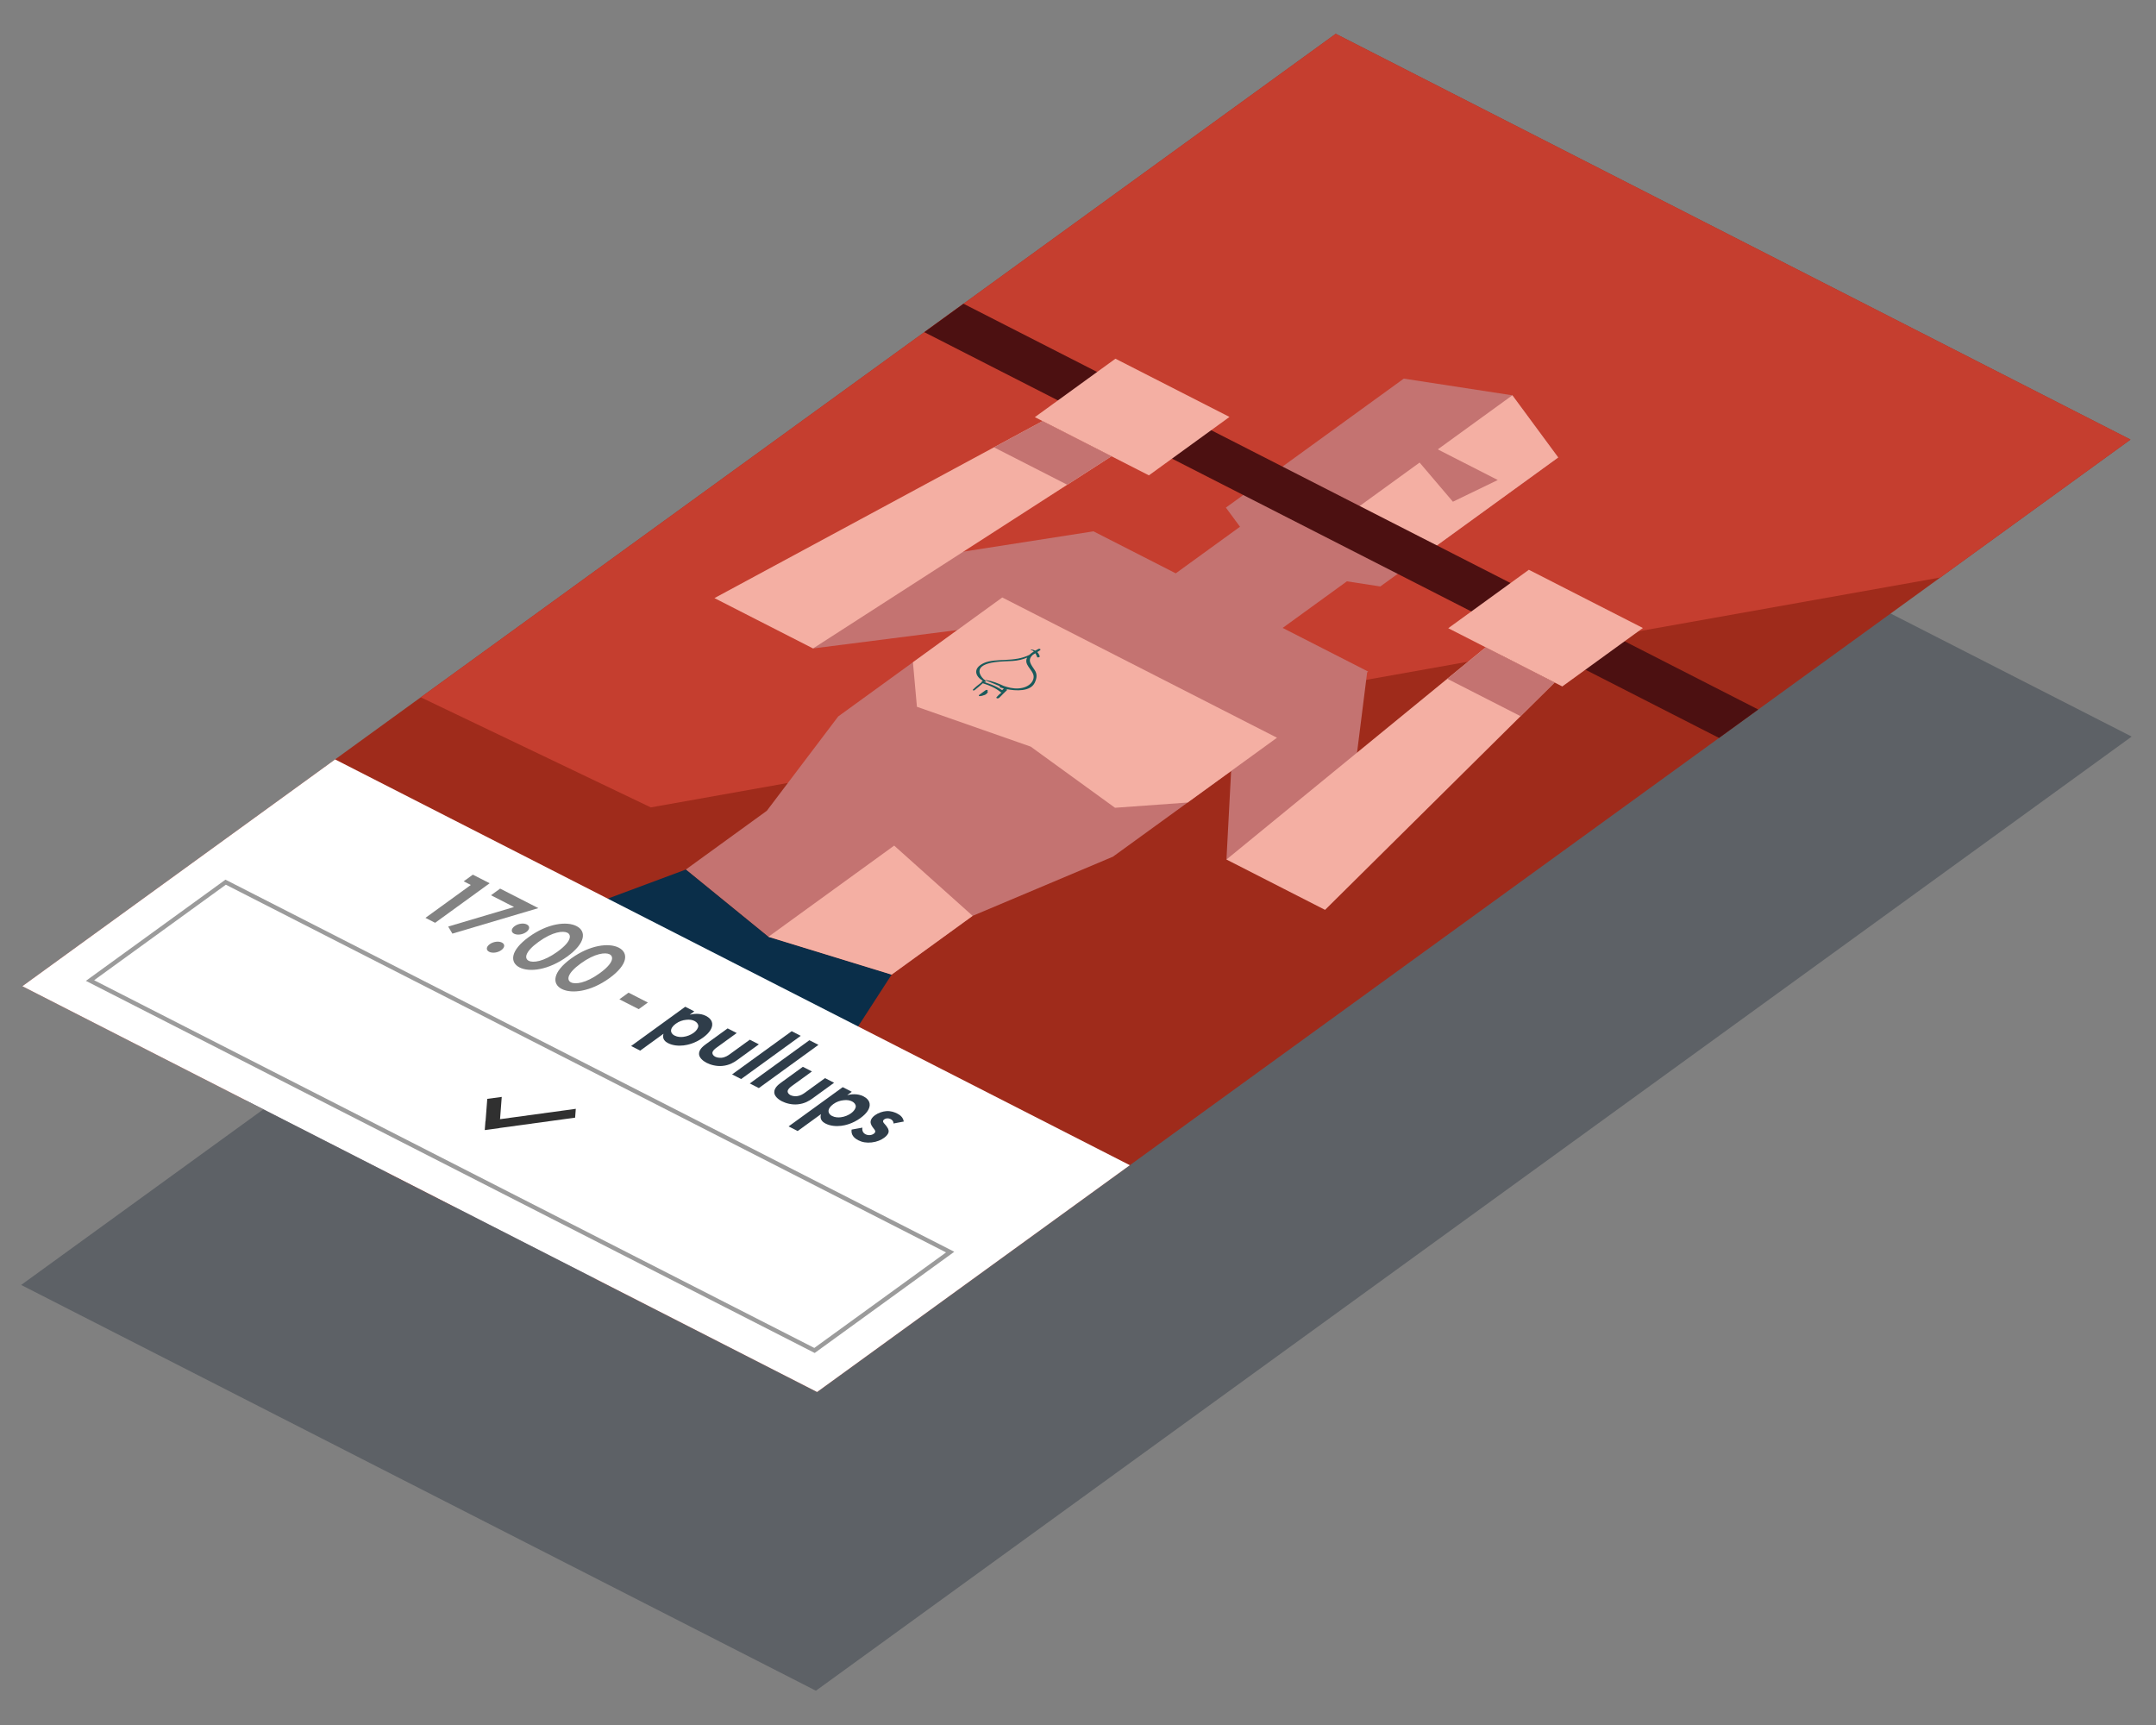 <?xml version="1.0" encoding="utf-8"?>
<!-- Generator: Adobe Illustrator 17.0.0, SVG Export Plug-In . SVG Version: 6.00 Build 0)  -->
<!DOCTYPE svg PUBLIC "-//W3C//DTD SVG 1.1//EN" "http://www.w3.org/Graphics/SVG/1.1/DTD/svg11.dtd">
<svg version="1.1" id="Слой_2" xmlns="http://www.w3.org/2000/svg" xmlns:xlink="http://www.w3.org/1999/xlink" x="0px" y="0px"
	 width="500px" height="400px" viewBox="0 0 500 400" enable-background="new 0 0 500 400" xml:space="preserve">
<rect x="0" y="0" width="500" height="400" fill="#808080" stroke="none"/>
<polygon opacity="0.4" fill="#28343F" points="189.215,392.049 4.91,297.959 310.051,76.71 494.357,170.801 "/>
<g>
	<polygon fill="#9F2B1B" points="189.492,322.781 5.182,228.687 309.773,7.838 494.084,101.93 	"/>
	<polygon fill="#C53E2F" points="97.574,161.696 150.926,187.223 449.975,133.914 494.084,101.93 309.773,7.838 	"/>
	<polygon fill="#C47371" points="320.111,135.991 361.366,106.078 350.732,91.663 325.553,87.795 284.298,117.708 287.57,122.144 
		272.67,132.947 253.59,123.207 192.727,132.702 188.555,150.365 222.021,146.097 194.393,166.13 177.837,188.007 159.046,201.633 
		178.197,217.231 206.775,226 225.566,212.373 258.102,198.654 285.512,178.781 284.43,199.31 312.295,193.742 317.058,155.907 
		317.3,155.732 317.094,155.626 317.094,155.626 297.463,145.605 312.364,134.801 	"/>
	<polygon fill="#F4AFA3" points="350.732,91.663 333.495,104.162 333.572,104.274 333.572,104.274 347.351,111.308 336.945,116.341 
		329.222,107.261 329.241,107.247 329.24,107.246 308.287,122.439 326.195,131.581 361.366,106.078 	"/>
	<polygon fill="#4C1011" points="398.664,171.116 214.353,77.023 223.445,70.43 407.756,164.523 	"/>
	<polygon fill="#F4AFA3" points="266.443,110.23 239.994,96.728 258.684,83.177 285.132,96.68 	"/>
	<polygon fill="#F4AFA3" points="165.687,138.69 175.33,143.614 188.555,150.365 257.764,105.799 241.784,97.642 	"/>
	<polygon fill="#F4AFA3" points="335.867,145.672 362.316,159.175 381.006,145.624 354.557,132.121 	"/>
	<polygon fill="#F4AFA3" points="307.296,210.983 297.652,206.06 284.43,199.31 344.547,150.104 360.526,158.262 	"/>
	<polygon fill="#C47371" points="241.784,97.642 257.764,105.799 247.508,112.402 230.508,103.724 	"/>
	<polygon fill="#C47371" points="360.526,158.262 344.547,150.104 335.639,157.395 352.639,166.074 	"/>
	<polygon fill="#0A2E49" points="137.836,296.409 57.045,255.166 124.277,214.585 159.046,201.633 178.197,217.231 206.775,226 
		191.844,249.081 	"/>
	<polygon fill="#F4AFA3" points="296.147,171.068 232.437,138.544 211.719,153.568 212.646,163.894 239.027,173.127 258.582,187.31 
		275.428,186.093 	"/>
	<path fill="#195A5B" d="M239.964,158.319c0.515-1.071,0.595-1.997,0.024-2.883c-0.832-1.304-1.878-2.353-0.434-3.615
		c0.189-0.107,0.373-0.223,0.561-0.336c0.189,0.287,0.31,0.607,0.401,0.862c0.081,0.23,0.699,0.047,0.613-0.183
		c-0.134-0.353-0.305-0.683-0.577-0.953c0.209-0.134,0.421-0.271,0.63-0.415c0.31-0.211-0.048-0.464-0.399-0.291
		c-0.25,0.123-0.482,0.248-0.7,0.37c-0.243-0.124-0.536-0.221-0.906-0.268c-0.101-0.013-0.194,0.084-0.095,0.107
		c0.277,0.064,0.496,0.194,0.679,0.354c-0.434,0.267-0.804,0.539-1.083,0.816c-1.666,0.814-3.447,1.043-5.67,1.142
		c-1.418,0.065-3.527,0.089-4.885,0.744c-2.697,1.299-1.828,3.136-0.201,4.09c-0.146,0.129-0.151,0.083-0.316,0.308
		c-0.026,0.035-0.026,0.062-0.023,0.091c-0.709,0.527-1.404,1.093-1.941,1.65c-0.16,0.167,0.186,0.29,0.375,0.133
		c0.615-0.509,1.324-1.053,1.904-1.609c1.615,0.515,3.094,1.167,4.16,2.081c0.05,0.04,0.124,0.06,0.204,0.063
		c-0.444,0.342-0.851,0.708-1.155,1.068c-0.25,0.296,0.341,0.419,0.625,0.141c0.604-0.593,1.162-1.197,1.798-1.779
		c0.148-0.137-0.128-0.197-0.288-0.104c0.033-0.04,0.074-0.075,0.105-0.121C235.616,160.245,238.97,160.392,239.964,158.319z
		 M236.082,159.64c-1.225,0.054-2.325-0.251-3.297-0.575c-1.182-0.573-2.578-1.117-4.068-1.371c-0.076-0.01-0.173,0.064-0.102,0.092
		c1.102,0.446,2.207,0.858,3.264,1.329c-0.075,0.114-0.07,0.243,0.105,0.302c0.229,0.078,0.508,0.158,0.814,0.236
		c-0.111,0.134-0.244,0.262-0.385,0.384c-0.703-0.49-1.514-0.897-2.408-1.257c-0.455-0.186-0.93-0.35-1.413-0.507
		c-0.235-0.078-0.313-0.14-0.314-0.223l0.002-0.002c0.039,0.02,0.076,0.042,0.118,0.061c0.114,0.049,0.341-0.07,0.245-0.145
		c-0.056-0.041-0.109-0.087-0.162-0.136c0.004-0.005,0.015-0.014,0.02-0.02c0.047-0.06-0.01-0.101-0.082-0.103
		c0.021-0.077-0.073-0.11-0.178-0.09c-1.331-1.256-2.322-3.415,2.52-4.079c1.361-0.188,2.703-0.188,4.041-0.268
		c1.297-0.076,2.393-0.357,3.408-0.782c-0.261,0.48-0.291,0.994-0.016,1.564c0.371,0.782,1.064,1.435,1.395,2.238
		C240.148,157.638,238.879,159.514,236.082,159.64z"/>
	<path fill="#195A5B" d="M228.939,160.669c0.076-0.078,0.141-0.158,0.17-0.231c0.029-0.079-0.066-0.129-0.171-0.114
		c0.023-0.032,0.065-0.065,0.087-0.099c0.137-0.204-0.19-0.364-0.465-0.163c-0.49,0.357-0.982,0.716-1.473,1.076
		c-0.15,0.11-0.117,0.299,0.111,0.29c0.374-0.015,0.719-0.107,1.039-0.246c0.071-0.001,0.148-0.019,0.226-0.074
		c0.134-0.093,0.267-0.189,0.4-0.282C228.945,160.77,228.957,160.715,228.939,160.669z"/>
	<polygon fill="#F4AFA3" points="207.369,196.081 225.566,212.373 206.775,226 178.197,217.231 	"/>
	<polygon fill="#9F2B1B" points="89.589,271.779 124.907,255.872 105.293,279.796 	"/>
</g>
<g>
	<polygon fill="#FFFFFF" points="262.023,270.191 77.713,176.097 5.182,228.687 189.492,322.781 	"/>
	<g>
		<path fill="#9B9B9B" d="M188.938,313.734l-0.272-0.139L19.92,227.448l32.369-23.469l0.273,0.139l168.745,86.148L188.938,313.734z
			 M21.829,227.299l167.019,85.266l30.551-22.151L52.38,205.148L21.829,227.299z"/>
	</g>
	<polygon fill="#303030" points="133.377,259.168 133.534,257.117 115.967,259.518 116.361,254.352 113.003,254.81 112.607,259.976 
		112.578,259.98 112.42,262.035 112.451,262.029 112.449,262.046 115.809,261.588 115.81,261.571 	"/>
	<g>
		<path fill="#828282" d="M109.191,205.208l-1.655-0.846l2.124-1.54l3.896,1.99l-12.646,9.171l-2.242-1.145L109.191,205.208z"/>
		<path fill="#828282" d="M119.211,210.323l-5.347-2.729l2.124-1.54l8.863,4.525l-19.941,5.915l-0.969-1.642L119.211,210.323z"/>
		<path fill="#828282" d="M116.395,218.561c0.76,0.388,0.7,1.154-0.134,1.759c-0.834,0.606-2.064,0.773-2.824,0.386
			c-0.76-0.387-0.701-1.154,0.134-1.759C114.406,218.343,115.637,218.175,116.395,218.561z M122.179,214.368
			c0.76,0.388,0.7,1.155-0.134,1.759c-0.834,0.605-2.064,0.773-2.824,0.386c-0.759-0.387-0.7-1.154,0.134-1.759
			S121.42,213.981,122.179,214.368z"/>
		<path fill="#828282" d="M122.658,217.261c4.342-3.149,8.754-3.685,11.047-2.514c2.294,1.171,2.193,3.908-2.168,7.07
			c-4.342,3.148-8.755,3.684-11.049,2.513C118.195,223.159,118.297,220.422,122.658,217.261z M124.899,218.404
			c-3.3,2.393-3.27,3.884-2.287,4.386c0.983,0.502,3.402,0.261,6.702-2.132c3.28-2.378,3.233-3.878,2.267-4.371
			C130.616,215.794,128.18,216.026,124.899,218.404z"/>
		<path fill="#828282" d="M132.451,222.259c4.342-3.148,8.754-3.684,11.048-2.513s2.193,3.908-2.167,7.07
			c-4.343,3.148-8.756,3.684-11.05,2.513C127.988,228.159,128.09,225.422,132.451,222.259z M134.692,223.404
			c-3.3,2.393-3.269,3.884-2.286,4.386c0.982,0.501,3.401,0.261,6.701-2.132c3.28-2.378,3.233-3.878,2.268-4.371
			C140.409,220.794,137.973,221.026,134.692,223.404z"/>
		<path fill="#828282" d="M145.766,230.182l4.484,2.289l-2.123,1.54l-4.484-2.29L145.766,230.182z"/>
		<path fill="#2F3D4A" d="M148.467,243.626l-2.104-1.073l12.553-9.102l2.104,1.073l-1.061,0.77c0.839-0.204,2.379-0.425,3.759,0.279
			c0.654,0.335,1.536,0.996,1.452,2.101c-0.055,0.722-0.51,1.754-2.141,2.937c-1.858,1.347-3.605,1.698-4.491,1.807
			c-1.156,0.137-2.493,0.04-3.597-0.523c-0.518-0.264-1.475-0.87-1.07-2.187L148.467,243.626z M159.187,236.471
			c-0.901,0.08-1.711,0.368-2.47,0.918s-1.108,1.145-1.093,1.645c0.011,0.333,0.174,0.768,0.828,1.102
			c0.691,0.353,1.443,0.362,2.004,0.296c0.902-0.101,1.793-0.49,2.399-0.93c0.607-0.44,1.064-1.05,1.087-1.577
			c0-0.469-0.344-0.901-0.844-1.157C160.549,236.487,159.946,236.39,159.187,236.471z"/>
		<path fill="#2F3D4A" d="M170.849,239.542l-4.645,3.369c-0.436,0.316-0.988,0.76-0.993,1.274c0.013,0.31,0.256,0.646,0.652,0.848
			c0.396,0.202,0.982,0.29,1.486,0.243c0.831-0.091,1.454-0.5,1.89-0.816l4.645-3.368l2.105,1.074l-5.025,3.644
			c-0.739,0.536-1.811,1.207-3.436,1.362c-1.353,0.129-2.723-0.242-3.637-0.709c-0.914-0.467-1.752-1.222-1.779-2.056
			c-0.031-1,0.868-1.759,1.607-2.295l5.025-3.643L170.849,239.542z"/>
		<path fill="#2F3D4A" d="M185.703,240.191l-13.822,10.023l-2.105-1.074l13.824-10.022L185.703,240.191z"/>
		<path fill="#2F3D4A" d="M189.807,242.287l-13.822,10.023l-2.104-1.075l13.822-10.022L189.807,242.287z"/>
		<path fill="#2F3D4A" d="M188.298,248.451l-4.646,3.368c-0.435,0.316-0.988,0.76-0.992,1.274c0.012,0.31,0.255,0.645,0.651,0.849
			c0.396,0.201,0.982,0.29,1.486,0.243c0.831-0.092,1.454-0.5,1.89-0.816l4.646-3.369l2.104,1.075l-5.025,3.644
			c-0.739,0.536-1.811,1.207-3.436,1.361c-1.354,0.13-2.723-0.242-3.637-0.709c-0.914-0.467-1.752-1.223-1.778-2.056
			c-0.032-1,0.868-1.759,1.608-2.295l5.024-3.644L188.298,248.451z"/>
		<path fill="#2F3D4A" d="M184.986,262.271l-2.103-1.074l12.554-9.102l2.104,1.074l-1.062,0.77c0.84-0.204,2.38-0.425,3.759,0.28
			c0.655,0.334,1.537,0.995,1.452,2.1c-0.055,0.722-0.509,1.754-2.14,2.937c-1.858,1.347-3.605,1.698-4.491,1.808
			c-1.156,0.136-2.494,0.04-3.598-0.524c-0.518-0.265-1.475-0.87-1.07-2.187L184.986,262.271z M195.707,255.116
			c-0.9,0.079-1.711,0.368-2.47,0.918c-0.759,0.55-1.108,1.143-1.093,1.644c0.012,0.333,0.174,0.769,0.83,1.103
			c0.689,0.353,1.441,0.361,2.002,0.296c0.904-0.102,1.793-0.491,2.4-0.93c0.606-0.44,1.064-1.05,1.086-1.578
			c0.002-0.468-0.342-0.901-0.844-1.157C197.068,255.131,196.467,255.034,195.707,255.116z"/>
		<path fill="#2F3D4A" d="M207.209,260.518c0.012-0.626-0.45-0.909-0.674-1.023c-0.5-0.255-1.076-0.221-1.475,0.067
			c-0.208,0.151-0.444,0.429-0.067,0.88l0.329,0.378c0.379,0.45,0.935,1.134,0.723,1.821c-0.117,0.361-0.455,0.798-0.986,1.183
			c-0.74,0.536-1.703,0.958-2.914,1.091c-1.209,0.131-2.199-0.046-3.113-0.513c-1.553-0.792-1.617-1.833-1.533-2.469l2.508-0.454
			c-0.116,0.597,0.086,1.216,0.707,1.532c0.588,0.3,1.357,0.295,1.926-0.118c0.512-0.371,0.342-0.716,0.18-0.939l-0.293-0.385
			c-0.326-0.423-0.682-0.934-0.619-1.534c0.054-0.464,0.342-0.95,1.006-1.431c0.797-0.578,1.805-0.883,2.634-0.951
			c1.098-0.072,1.934,0.26,2.537,0.569c0.552,0.281,1.355,0.786,1.507,1.847L207.209,260.518z"/>
	</g>
</g>
</svg>
